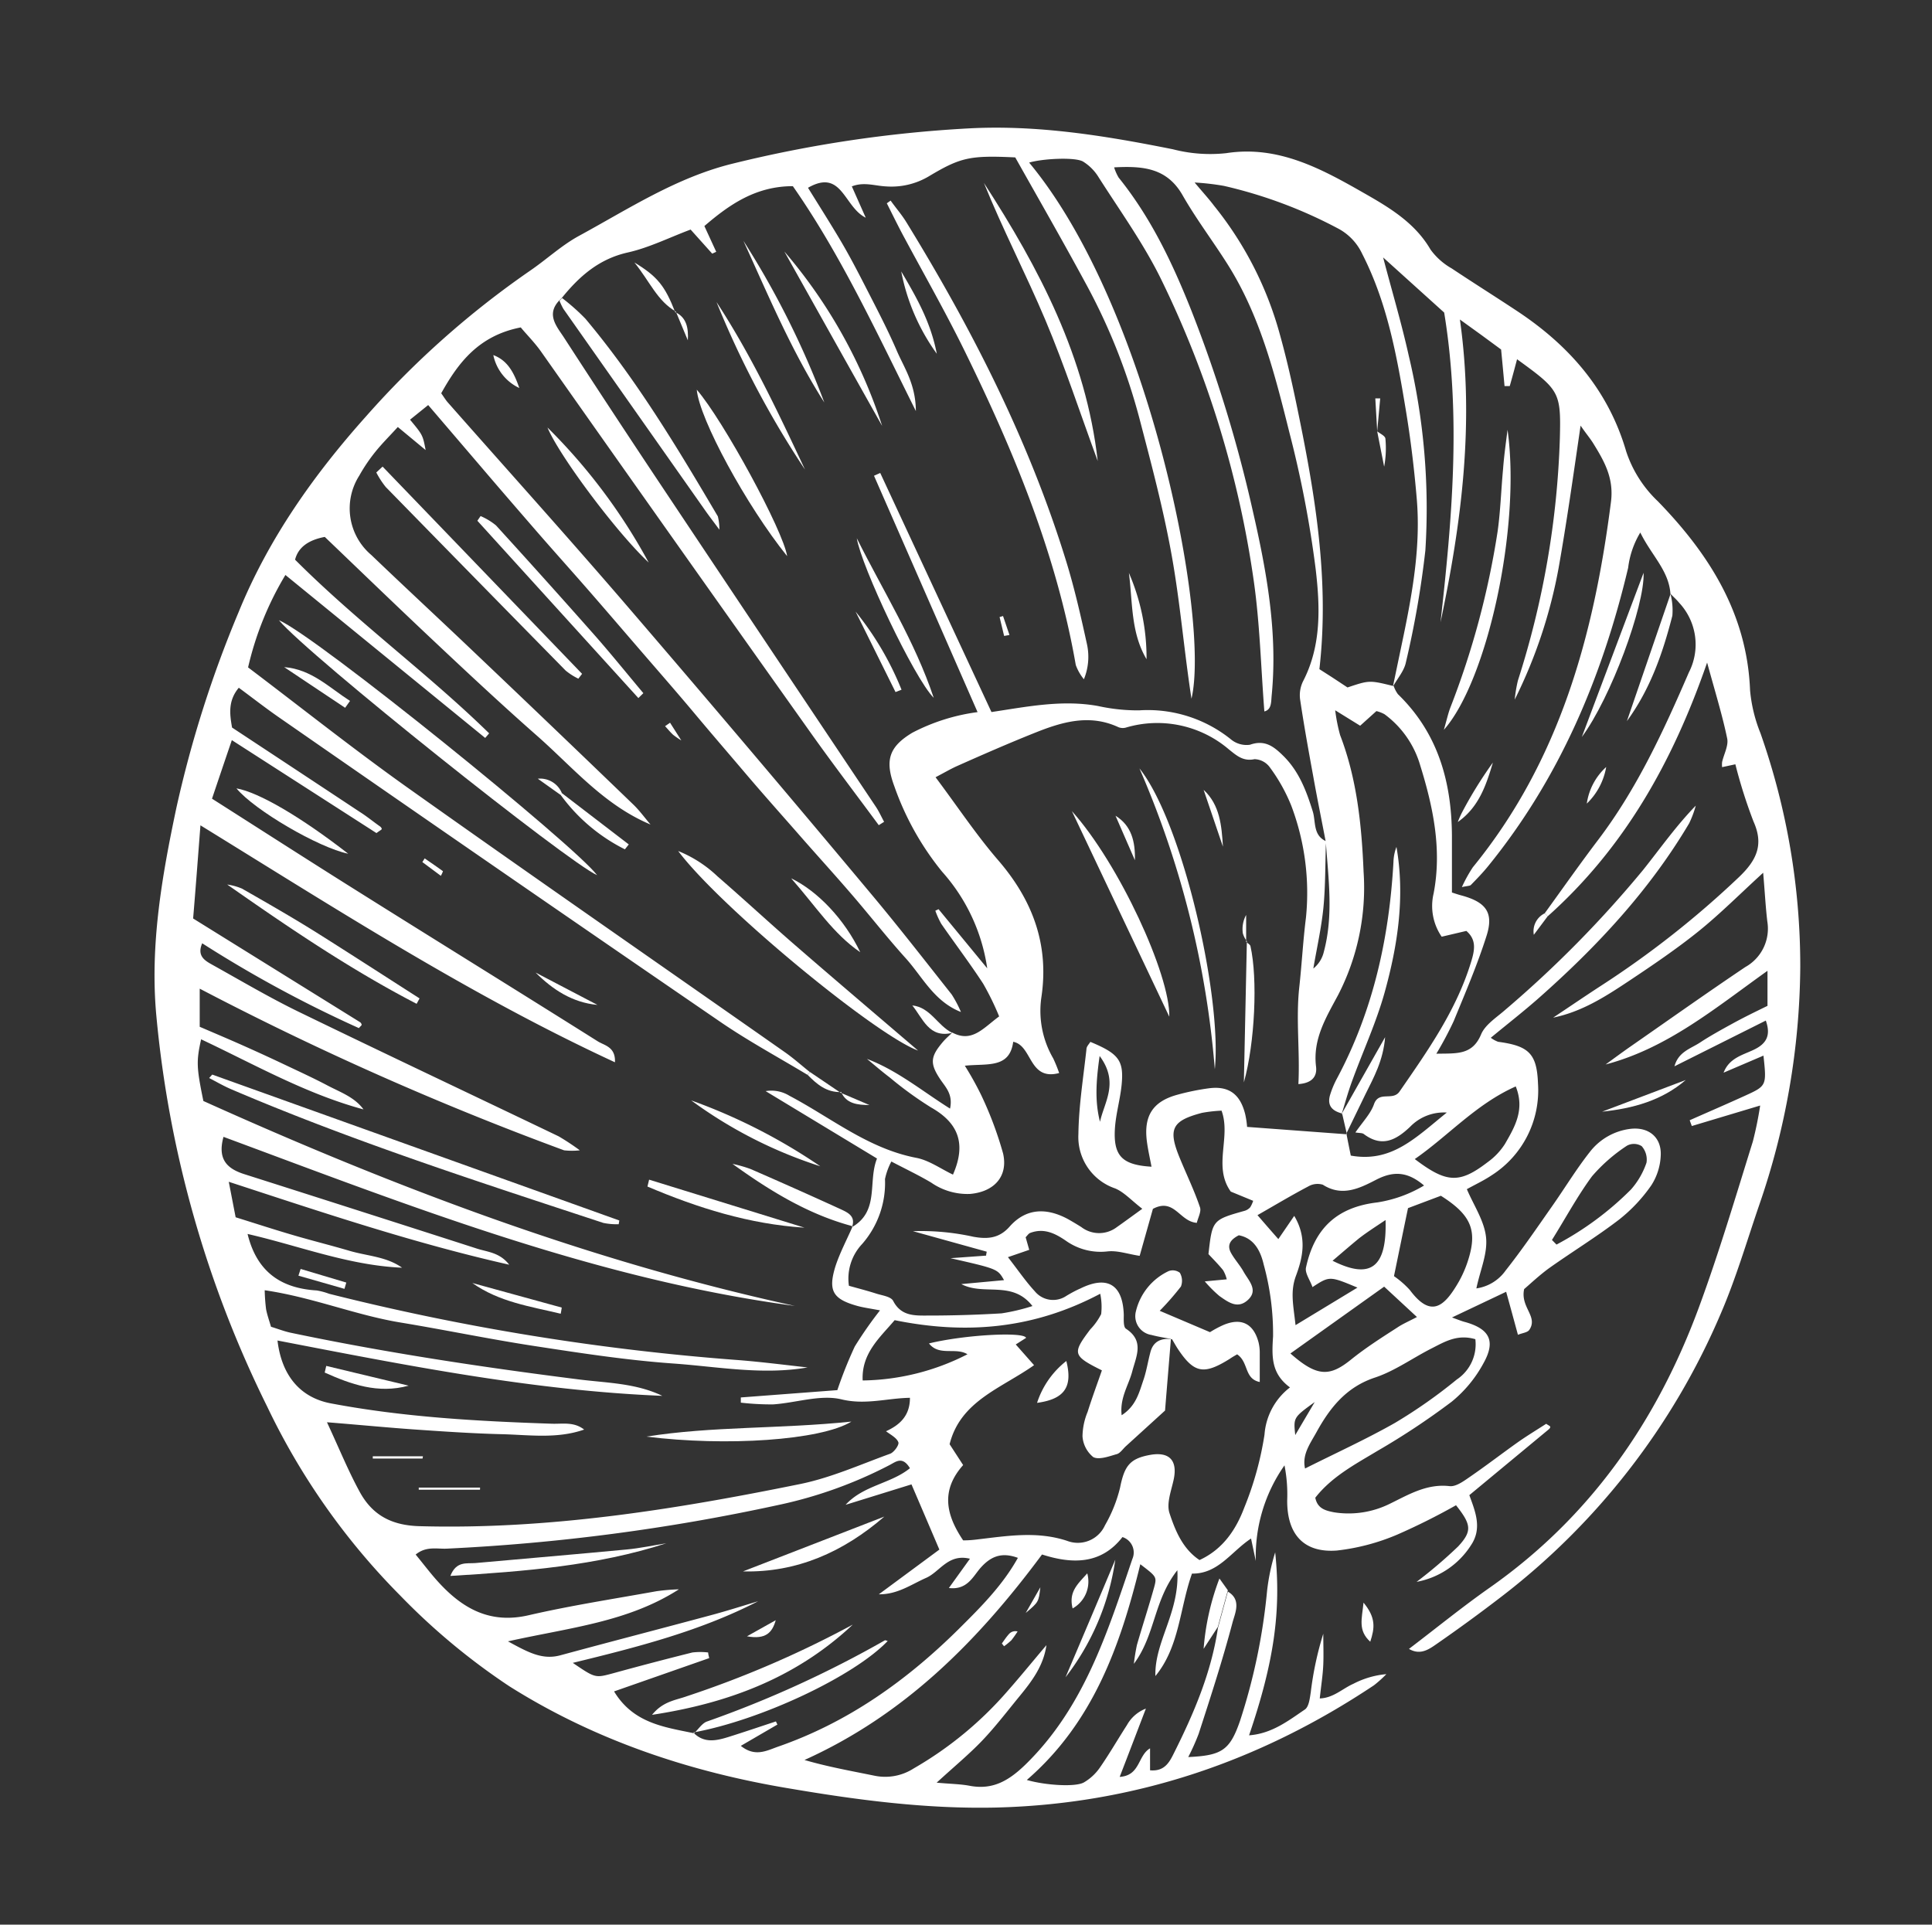 <svg id="Capa_1" data-name="Capa 1" xmlns="http://www.w3.org/2000/svg" viewBox="0 0 264 263"><rect x="0" y="0" width="264" height="263" fill="#333333" stroke="none"/><defs><style>.cls-1{fill:#fff;}</style></defs><title>cebolla</title><path class="cls-1" d="M211.07,124.81c2.45-3.38,4.85-6.8,7.37-10.12,5.29-7,8.88-14.82,12.33-22.79a8.35,8.35,0,0,0-1.32-9.53c-.36-.44-.79-.82-1.19-1.23h0c-.23-3.2-2.58-5.23-4.12-8.37a12.15,12.15,0,0,0-1.66,4.82c-3.54,14.92-9.38,28.78-19.15,40.79-.73.9-1.53,1.72-2.34,2.55-.14.14-.47.12-1.23.29a19.77,19.77,0,0,1,1.49-2.7c11.88-14.55,16.56-31.75,18.88-49.92.42-3.26-.9-5.55-2.41-8-.44-.71-1-1.36-1.74-2.44-1,6.85-1.89,13.17-3,19.44a67.3,67.3,0,0,1-6,18,19.1,19.1,0,0,1,.44-2.62,120.23,120.23,0,0,0,5.73-33.15c.16-6.28-.07-6.55-5.85-10.74-.34,1.29-.66,2.48-1,3.67l-.71,0c-.15-1.63-.3-3.26-.47-5l-2.72-2-2.91-2.1c2,14.16.22,27.8-2.65,41.38,1.56-14,2.84-28.07.5-42.33L189,35.18c1.19,4.55,2.5,8.93,3.49,13.38a90.24,90.24,0,0,1,2.28,26.65,129.54,129.54,0,0,1-2.66,15.3c-.24,1.18-1.17,2.22-1.78,3.33l1.5-7.17c1.25-6.08,2.29-12.2,1.77-18.44-.35-4.16-.85-8.31-1.54-12.43-1.2-7.25-2.52-14.48-5.93-21.13A7.52,7.52,0,0,0,183,31.31a63.27,63.27,0,0,0-15.76-5.91,34,34,0,0,0-4-.46c1.22,1.45,2,2.3,2.65,3.17a48.14,48.14,0,0,1,9,17.6c.84,3,1.56,6.14,2.21,9.25,2.5,12,4.62,24,3.19,36.48l1.78,1.14,2.06,1.36c3-1,3-1,6.32-.18a4.08,4.08,0,0,0,.57,1.1c5.45,5.28,7.32,11.91,7.38,19.24,0,2.58,0,5.17,0,7.86.47.15.84.28,1.22.38,3.42.91,4.53,2.34,3.51,5.54-1.27,4-2.91,7.81-4.49,11.66a47.64,47.64,0,0,1-2.37,4.45c2.75-.06,4.91.23,6.11-2.63.56-1.35,2.12-2.32,3.31-3.37a152.6,152.6,0,0,0,18.84-19.12c2.33-2.92,4.49-6,7.19-8.78a13.89,13.89,0,0,1-.9,2.41c-5.43,9.17-12.61,16.86-20.55,23.88-2.05,1.81-4.21,3.49-6.56,5.43a4,4,0,0,0,1,.55c4.19.56,5.3,1.61,5.45,5.7a13.76,13.76,0,0,1-6.33,12.54c-1.07.72-2.26,1.27-3.39,1.9.94,2.21,2.38,4.32,2.62,6.56s-.78,4.43-1.32,7a5.92,5.92,0,0,0,4-2.45c2.23-2.82,4.26-5.8,6.32-8.74,1.74-2.47,3.31-5.08,5.18-7.45a8.28,8.28,0,0,1,5.52-3.16c2.53-.31,4.32,1.16,4.17,3.69a8.12,8.12,0,0,1-1.27,4,21.63,21.63,0,0,1-4.41,4.7c-3.09,2.37-6.43,4.41-9.61,6.67-1.36,1-2.57,2.15-3.37,2.83-.55,2.51,1.95,3.74.7,5.58-.25.37-1,.43-1.55.67-.56-2.06-1.07-3.93-1.61-5.88l-7.4,3.51c.9.33,1.29.49,1.7.6,3.4.93,4.32,2.57,2.62,5.62a17.48,17.48,0,0,1-4.36,5.29,100.76,100.76,0,0,1-10.09,6.69c-3.09,1.86-6.28,3.53-8.55,6.43.3,1.54,1.48,1.78,2.59,2a12.69,12.69,0,0,0,7.59-1.17c2.59-1.26,5.06-2.77,8.18-2.41.85.09,1.87-.65,2.68-1.21,2.26-1.55,4.44-3.23,6.68-4.82,1.27-.89,2.61-1.7,3.83-2.49.33.23.52.29.55.4s-.09.27-.19.35l-10.86,9c.79,2.2,1.8,4.51.22,6.85a11.22,11.22,0,0,1-7.43,5,64.06,64.06,0,0,0,5.68-4.84c1.95-2.11,1.79-3-.29-5.63a89.33,89.33,0,0,1-8,4,29.39,29.39,0,0,1-8.29,2.19c-4.54.34-6.81-2.24-6.78-6.87a20.46,20.46,0,0,0-.37-4.77,21.64,21.64,0,0,0-3.92,13.07l-.65-3.07c-2.72,1.79-4.49,4.85-8.07,4.79-1.69,4.75-1.7,10-5,14-.13-4.73,3.33-8.66,3-14.46-3.26,4.16-3,8.85-5.94,12.79a25.88,25.88,0,0,1,.42-2.59c.76-2.63,1.61-5.23,2.35-7.87.39-1.44.31-1.46-1.89-3.15-2.72,11.14-6.46,21.65-15.51,29.48,2.5.73,6.67,1,7.81.33a6.86,6.86,0,0,0,2.16-2c1.32-1.9,2.47-3.9,3.72-5.84a5,5,0,0,1,2.58-2.24c-1.15,3-2.29,6-3.58,9.33,2.83-.18,2.45-2.91,4.15-3.9v3c2,.19,2.67-1.15,3.27-2.36,2.72-5.43,5.1-11,6-17.06.45-1.66.91-3.32,1.36-5,1.88,1.1,1,2.91.66,4.15-1.36,5.15-3,10.21-4.65,15.29a31,31,0,0,1-1.42,3.17c4.57-.21,5.68-.91,7.07-4.93a82,82,0,0,0,3.7-17.76,28.18,28.18,0,0,1,1.11-5.28c.85,8.12-.21,15.13-3.57,25,3.12-.23,5.37-2,7.63-3.53.55-.38.67-1.52.8-2.35a44.82,44.82,0,0,1,1.71-8c0,1.41.06,2.82,0,4.23s-.29,2.83-.48,4.61c1.86-.06,3.11-1.35,4.59-2a12.1,12.1,0,0,1,4.51-1.32,16.11,16.11,0,0,1-1.69,1.52C172.13,240.71,155,246.54,136.08,247c-9.42.21-18.75-1-28.05-2.58-13.7-2.26-26.71-6.6-38.44-14A90,90,0,0,1,54.66,218a94.16,94.16,0,0,1-18.14-25.77,151.77,151.77,0,0,1-15.16-53.47c-.88-9.58.76-19,2.74-28.36a156.3,156.3,0,0,1,8.52-26.79c4.08-10,10.26-18.74,17.43-26.75A123.19,123.19,0,0,1,72.42,37c2.27-1.55,4.31-3.47,6.7-4.77,6.82-3.71,13.33-8,21.08-9.89a173.19,173.19,0,0,1,32.08-4.79c9.48-.52,18.76,1,28,2.85a20.32,20.32,0,0,0,7.28.53c7.09-1.1,13,2.13,18.78,5.43,3.51,2,7,4.07,9.14,7.75a9.11,9.11,0,0,0,2.89,2.57c3,2,6.05,3.91,9.05,5.9,7.08,4.71,12.37,10.79,14.79,19.1a16.51,16.51,0,0,0,4.34,6.83c7,7.21,12.18,15.35,12.59,25.83a20.51,20.51,0,0,0,1.42,5.85A95.9,95.9,0,0,1,246,132.08a101.52,101.52,0,0,1-5.65,32.7c-1.68,4.92-3.15,9.93-5.2,14.69a96.27,96.27,0,0,1-30.27,38.93q-4.12,3.16-8.4,6.13c-1.11.77-2.33,1.74-3.95.79,3.72-2.83,7.29-5.74,11.05-8.38,13.74-9.65,22.85-22.77,28.58-38.32,2.74-7.44,5-15.07,7.36-22.64a50,50,0,0,0,1-4.91l-9.34,2.8c-.1-.27-.2-.53-.29-.79,2.53-1.12,5.06-2.21,7.58-3.36,2.94-1.34,2.94-1.37,2.5-5.47l-5.45,2.33c.77-2,2.59-2.4,4.1-3.12,1.79-.84,2.38-2,1.67-4l-12.48,6.25c.54-2,2.21-2.4,3.51-3.26s3-1.8,4.5-2.62,3-1.55,4.7-2.38v-4.79c-7.2,5.14-13.71,10.59-22.12,12.8,1.13-.82,2.26-1.66,3.41-2.46,5.22-3.63,10.41-7.31,15.69-10.86a6,6,0,0,0,3-6.2c-.24-2-.34-4-.57-6.68-3.23,2.95-5.9,5.64-8.83,8s-6.28,4.64-9.53,6.8-6.41,4.19-10.34,5c2.12-1.41,4.23-2.85,6.36-4.24a129,129,0,0,0,19.07-15c2.35-2.26,3.39-4.36,1.95-7.56a68.49,68.49,0,0,1-2.48-7.82l-1.81.39a3.26,3.26,0,0,1,0-.7c.24-1.08.9-2.24.69-3.23-.66-3.18-1.63-6.3-2.74-10.36-4.76,13.75-11.41,25.41-21.78,34.67ZM160.17,183l-.16-.15c-.29,3.57-.59,7.14-.81,9.9l-5.35,4.87c-.42.38-.8,1-1.3,1.1-1,.29-2.39.8-3.16.39a4,4,0,0,1-1.47-2.83,9,9,0,0,1,.7-3.35c.6-1.91,1.3-3.8,1.95-5.67-4-2-4.08-2.3-1.59-5.6a8.63,8.63,0,0,0,1.49-2.09,8.69,8.69,0,0,0-.13-2.78c-9.13,4.84-18.35,5.59-28.09,3.61-2,2.37-4.55,4.51-4.37,8.24a32.27,32.27,0,0,0,14.32-3.58c-1.62-1-3.85.31-5.26-1.48,4.81-1.18,13-1.63,13.27-.76l-1.41.9,2.5,2.83c-4.48,3.17-10.06,4.88-11.54,10.8l1.85,2.85c-3.11,3.49-2.32,6.85,0,10.29.74,0,1.31-.05,1.87-.12,4.12-.48,8.22-1.18,12.35.19a4.07,4.07,0,0,0,5.16-2.13,19.55,19.55,0,0,0,2.06-5.13c.6-3,1.33-4,4.17-4.5,2.61-.44,3.72.81,3.15,3.42-.33,1.51-1,3.24-.56,4.56.79,2.39,1.8,4.87,4.1,6.4,3.22-1.48,5-4.2,6.11-7.15a44.19,44.19,0,0,0,2.77-10,8.94,8.94,0,0,1,3.48-6.44c-2.61-1.92-2.48-4.27-2.31-7a35.69,35.69,0,0,0-1.28-9.79c-.4-1.73-1.24-3.59-3.4-4-1.08.55-1.7,1.29-1.05,2.44.49.88,1.2,1.64,1.69,2.52.66,1.2,2.06,2.49.64,3.84s-2.73.34-3.93-.5a17.21,17.21,0,0,1-2-2l3-.28a4.5,4.5,0,0,0-.5-1.25c-.62-.77-1.32-1.47-2-2.2.53-4.67.53-4.67,5-5.93a1.67,1.67,0,0,0,.71-.47,4,4,0,0,0,.4-.88l-3.06-1.26c-2.47-3.45.07-7.43-1.26-11.06a19.74,19.74,0,0,0-2.67.3c-4.12,1.08-4.67,2.21-3.05,6.15.92,2.25,2,4.46,2.77,6.75.21.58-.26,1.41-.43,2.13-2.38-.17-3.06-3.47-6-1.91l-1.81,6.42c-1.65-.25-3-.75-4.36-.61a8.2,8.2,0,0,1-5.73-1.46c-1.46-1-3-1.77-4.87-1.06-.23.09-.4.37-.62.59l.49,1.72-2.91,1c1.41,1.81,2.44,3.33,3.67,4.66a3.23,3.23,0,0,0,4.33.62c.62-.37,1.25-.72,1.9-1,3.69-1.82,5.8-.53,5.93,3.59,0,.66-.07,1.67.3,1.91,2.54,1.67,1.4,3.76.86,5.82-.49,1.89-1.73,3.62-1.45,6,2-1.29,2.4-3.16,3-4.89.41-1.22.6-2.52.94-3.77C157.61,183.26,158.71,182.82,160.17,183ZM94.84,236.85l-.11-.11c1.45,1.51,3.14,1.14,4.83.61,2.17-.68,4.31-1.41,6.47-2.12.06.15.13.29.2.43l-5,2.91c1.91,1.53,3.45.7,5,.14,9.64-3.33,17.71-9.09,24.86-16.19,2.93-2.91,5.9-5.87,8-9.64-2.25-.83-3.74-.19-5.15,1.42-1,1.16-1.79,3-4.28,2.7l2.88-4c-3-.73-4.11,1.8-6,2.62-2,.88-3.89,2.27-6.45,2.24l8.27-6.11c-1.3-3.05-2.51-5.88-3.81-8.91l-9,2.79c2.43-2.67,6.17-2.87,8.79-5-1-1.65-1.86-.93-2.73-.46a59.74,59.74,0,0,1-15.46,5.53,273.74,273.74,0,0,1-45.08,5.92c-1.33.07-2.83-.38-4.27.81,1.16,1.41,2.1,2.67,3.16,3.82,3.31,3.61,7.07,5.68,12.28,4.47,5.77-1.33,11.63-2.23,17.46-3.28a28.24,28.24,0,0,1,3.07-.26c-7,4.49-14.94,5.23-23.36,7.11,2.76,1.5,4.69,2.58,7.18,1.9,6.82-1.85,13.67-3.62,20.5-5.46,2.18-.58,4.33-1.27,6.5-1.92-7.9,4.07-16.42,6.25-25.32,8.42,3.06,2.08,3.06,2.08,5.44,1.44,3.63-1,7.26-1.95,10.9-2.86a9.15,9.15,0,0,1,2.16,0c0,.25.09.51.14.77l-13,4.55C86.55,235.49,90.77,236,94.84,236.85ZM184.05,155,184,155c.19,1,.38,1.93.58,2.91,5.58,1,8.86-2.45,13.12-5.88a6.41,6.41,0,0,0-5,1.93c-1.92,1.83-3.86,2.88-6.35,1-.22-.16-.6-.12-1.14-.21,1-1.46,2.08-2.55,2.54-3.86.66-1.88,2.56-.39,3.49-1.73,3.87-5.6,7.78-11.13,9.79-17.75.49-1.6.74-3-.66-4.2L197,128a7.42,7.42,0,0,1-1.1-5.92c1.15-6-.06-11.78-1.83-17.48a13.26,13.26,0,0,0-4.88-7,4.56,4.56,0,0,0-1.11-.43l-2.22,2-3.41-2.11a23.43,23.43,0,0,0,.67,3.39c2.31,6,2.95,12.37,3.21,18.71A32,32,0,0,1,182.83,136c-1.65,3.08-3.45,6-3,9.73.15,1.15-.32,2.27-2.41,2.41.23-4.49-.36-8.84.12-13.23.35-3.16.51-6.33.91-9.48a33.71,33.71,0,0,0-2-15.33,23.53,23.53,0,0,0-2.93-5.24,2.68,2.68,0,0,0-2.1-1.12c-1.55.33-2.45-.5-3.47-1.31a15.06,15.06,0,0,0-14.12-3,1.6,1.6,0,0,1-1-.06c-3.91-1.82-7.64-.74-11.3.72s-7.18,3-10.75,4.59c-.87.39-1.7.88-2.94,1.53,3,4,5.54,7.84,8.54,11.32,4.72,5.46,7,11.55,5.92,18.75a12.9,12.9,0,0,0,1.62,8.35,20,20,0,0,1,.81,2c-4.18,1.11-3.64-3.76-6.28-4.27-.49,3.7-3.58,2.94-6.61,3.27a42.91,42.91,0,0,1,2.23,4,49.8,49.8,0,0,1,3,8c.71,3.16-1.26,5.24-4.52,5.52a8.68,8.68,0,0,1-5.31-1.55c-1.68-1-3.46-1.84-5.44-2.88a9.15,9.15,0,0,0-.87,2.4A12.66,12.66,0,0,1,117.8,170,6.89,6.89,0,0,0,116,175.7c1.28.36,2.52.68,3.74,1.07.81.26,2,.4,2.31,1,1.1,2.13,3,2,4.81,2,3.32,0,6.66-.1,10-.3a27.3,27.3,0,0,0,4.22-1c-2.78-3.57-6.62-1.36-9.72-3l5.84-.54c-.88-1.53-.88-1.53-7.32-3l4.87-.35c0-.18.06-.36.08-.54l-10.08-2.8A33,33,0,0,1,133,169c1.94.35,3.55.24,5-1.43,2.23-2.49,5-2.55,7.9-1q.94.53,1.86,1.11a4,4,0,0,0,4.86,0c1-.7,2-1.44,3.47-2.5-1.52-1.17-2.5-2.29-3.73-2.79a7.42,7.42,0,0,1-5-7.43c.05-3.87.68-7.73,1.1-11.59,0-.39.4-.74.53-1,3.88,1.61,4.59,2.54,4.28,5.82-.19,2-.79,4-.92,6-.24,3.78,1,5,5,5.24-.22-1.16-.47-2.25-.62-3.36-.49-3.57.78-5.56,4.17-6.48a32.68,32.68,0,0,1,4.25-.87c2.74-.37,4.31.76,5,3.53a12,12,0,0,1,.26,1.74Zm-67.64,12.69c3.81-2.19,2.15-6.2,3.43-9.38l-15.22-9.21a4.73,4.73,0,0,1,3.26.64c5.7,3,10.75,7.22,17.34,8.48,1.75.34,3.35,1.51,5,2.29,1.85-4.23.74-7.07-3-9.18a49.66,49.66,0,0,1-5.61-4.07c-1.07-.81-2.1-1.7-3.14-2.56,4.17,1.58,7.53,4.39,11.35,6.79.44-2.07-.71-3-1.46-4.19-1.34-2.07-1.17-3,.55-5,.38-.43.81-.8,1.22-1.2h0c2.69,1.43,4.23-.62,6.4-2.21a37.85,37.85,0,0,0-2.19-4.48c-1.82-2.79-3.83-5.44-5.72-8.17a11.63,11.63,0,0,1-.81-1.79l.44-.21,6.65,8.08a25.21,25.21,0,0,0-6.17-13.21,38.71,38.71,0,0,1-6.52-11.66c-1.31-3.52-.76-5.39,2.45-7.32a26.8,26.8,0,0,1,8.92-2.82c-4.82-11-9.48-21.65-14.15-32.3l.85-.38L135.48,97.3c4.82-.72,9.65-1.72,14.58-.82a25.23,25.23,0,0,0,5.59.59A18.12,18.12,0,0,1,168.16,101a3.35,3.35,0,0,0,2.64.77c2.08-.74,3.31.29,4.58,1.54,2.13,2.11,3.13,4.77,4,7.56.44,1.39,0,3.26,1.81,4.08-.11,3-.06,6.07-.35,9.07-.28,2.8-.91,5.56-1.38,8.33a4.11,4.11,0,0,0,1.43-2.26c1.34-5,.63-10,.28-15-.57-3-1.17-5.92-1.7-8.89-.65-3.54-1.29-7.09-1.82-10.65a4.33,4.33,0,0,1,.42-2.48c2.51-4.87,2.31-10.14,1.72-15.23a148.34,148.34,0,0,0-3.58-18.66c-2-8-4-16-8.47-23.07-2-3.17-4.29-6.18-6.15-9.44-2.16-3.77-5.47-4-9.35-3.8a6.68,6.68,0,0,0,.62,1.4c4.41,5.47,7.37,11.71,9.94,18.18a186.34,186.34,0,0,1,8.37,27.28c1.91,8.32,3.44,16.69,2.6,25.3-.09.92,0,1.93-1,2.19-.47-6-.61-11.94-1.44-17.78a137.93,137.93,0,0,0-12.64-41.22c-2.4-4.91-5.64-9.4-8.57-14A6.52,6.52,0,0,0,148,22.08c-1.08-.64-5.55-.41-7.37.14,16.51,19.89,24.73,62.47,22.18,73.26-1-6.47-1.53-13-2.68-19.46s-2.82-12.67-4.46-18.95a82.59,82.59,0,0,0-7.37-18.45c-3.15-5.82-6.45-11.56-9.57-17.11-6.23-.3-7.49,0-11.87,2.62a10,10,0,0,1-5.81,1.34c-1.5-.07-3-.65-4.65,0l1.9,4.28c-3-1.48-3.23-6.76-7.89-4.09,1.55,2.5,3,4.78,4.4,7.14s2.65,4.81,3.9,7.25,2.65,5.14,3.79,7.78c1,2.37,2.62,4.58,2.65,8.34-5.51-11.06-10.3-21.4-16.81-30.73-5.08,0-8.69,2.53-12.09,5.45l1.62,3.52-.55.25-2.95-3.29c-2.94,1.1-5.68,2.48-8.58,3.13-3.93.88-6.61,3.24-9,6.19l-.35.35c-1.83,1.9-.41,3.52.57,5q6.48,10,13.09,19.92,14.79,22.18,29.62,44.34c.42.64.73,1.35,1.09,2l-.73.46c-3.14-4.26-6.36-8.47-9.42-12.79Q92.26,74.07,73.9,48c-.89-1.25-2-2.35-2.74-3.26-5.73,1.12-8.53,4.8-10.87,9,.39.55.61.92.89,1.24,8.22,9.32,16.55,18.56,24.66,28q16.68,19.41,33.09,39.05c3.81,4.54,7.44,9.22,11.12,13.87a16,16,0,0,1,1.26,2.39c-3.68-1.45-5.23-4.77-7.54-7.34-2.52-2.79-4.84-5.76-7.29-8.61s-4.79-5.41-7.17-8.13-5-5.65-7.42-8.5-4.7-5.49-7-8.24S90,91.76,87.54,88.91s-4.71-5.48-7.09-8.21-5-5.64-7.45-8.47S68.27,66.77,65.91,64l-7.4-8.65-2.48,2c1.74,2.1,1.74,2.1,2.13,4.15l-3.8-3.15c-1.14,1.25-2.17,2.27-3.07,3.39A23.38,23.38,0,0,0,49.09,65a8.33,8.33,0,0,0,1.65,10.84c4.59,4.4,9.26,8.72,13.87,13.11q11,10.45,21.94,21c.86.83,1.56,1.81,2.34,2.72-6.38-2.68-10.61-7.82-15.51-12.13S63.51,91.58,58.65,87s-9.59-9.15-14.27-13.63c-2.29.43-3.64,1.46-4.06,3.11C48.9,85.07,58.45,92,66.84,100.21l-.54.63L39,78.57a43.31,43.31,0,0,0-5.1,12.63c7.38,5.58,14.5,11.25,21.91,16.51,17.1,12.14,34.34,24.08,51.51,36.12,1.16.82,2.23,1.78,3.35,2.67-.11.13-.23.25-.34.37-3.95-2.38-8-4.57-11.81-7.17Q68.32,119,38.21,98.09c-1.88-1.3-3.68-2.71-5.58-4.11-1.48,1.77-1.25,3.58-.92,5.44,5.88,3.88,11.66,7.69,17.44,11.52,1,.63,1.86,1.35,2.79,2,.11.08.24.25.22.35s-.21.17-.72.55l-19.76-12.7c-.87,2.55-1.78,5.24-2.71,8,6.68,4.25,13.11,8.39,19.6,12.46,11,6.91,22.09,13.76,33.1,20.69.91.58,2.46.74,2.36,2.87C64.24,136,46.11,124.31,27.39,112.78c-.36,4.68-.67,8.8-1,12.73L49.2,139.68a.54.54,0,0,1,.22.36c0,.07-.14.17-.38.45A166.76,166.76,0,0,1,27.63,128.9c-.73,1.69.31,2.34,1.32,2.9,3.92,2.18,7.78,4.47,11.8,6.43,11.83,5.75,23.73,11.36,35.59,17.05a33,33,0,0,1,2.89,1.91,9.75,9.75,0,0,1-2.15,0,422.05,422.05,0,0,1-49.79-22.09v5.21c2.14.92,4.13,1.76,6.1,2.64s3.69,1.67,5.52,2.54,3.93,1.83,5.84,2.84c1.74.92,3.69,1.58,4.92,3.27-7.88-2.13-14.89-6.14-22.19-9.58-.66,3-.64,3.81.31,8.43,26,11.72,52.68,21.87,80.82,28-27.19-3.64-52.54-13.63-78.07-23.1-.86,3.11.53,4.37,2.88,5.11q15.9,5.06,31.78,10.17c1.44.46,3.09.52,4.38,2.19-13.06-2.95-25.41-7.11-38.32-11.33.39,2,.65,3.36.94,4.85,2.76.86,5.36,1.71,8,2.48s5,1.35,7.51,2.09,5.08.79,7.23,2.32c-7.3-.31-14.08-3-21.11-4.61,1.28,5.25,4.64,7.43,9.46,7.72a9.18,9.18,0,0,1,1.67.45,328.93,328.93,0,0,0,56,9.07c3.14.25,6.26.65,9.39,1-6.18,1.07-12.28-.11-18.38-.54-6.33-.45-12.63-1.42-18.9-2.38s-12.22-2.21-18.35-3.22-12-3.45-18.55-4.41a25,25,0,0,0,.19,2.6c.16.82.45,1.62.67,2.39,1,.31,1.83.63,2.66.81,13,2.73,26.15,4.71,39.34,6.38,3.85.49,7.84.5,11.47,2.25-17.75-.72-35.12-4.19-52.58-7.56.56,4.77,3.1,7.8,7.29,8.59,10,1.89,20.08,2.44,30.2,2.78,1.48.05,3-.3,4.41.8-3.71,1.3-7.53.72-11.29.63s-7.8-.36-11.69-.63-7.65-.64-12.16-1c1.68,3.61,2.92,6.68,4.5,9.56,1.71,3.1,4.28,4.53,8.12,4.64,17.64.49,34.89-2.27,52.05-5.76,4.21-.86,8.23-2.67,12.29-4.14.53-.2,1.25-1.21,1.12-1.56-.22-.6-1-1-1.69-1.51,1.79-.82,3.28-2.05,3.27-4.57-3.12.05-6.06,1-9.32.22-2.89-.71-6.23.47-9.38.68a36.32,36.32,0,0,1-4.41-.24v-.71l13.19-1A58.56,58.56,0,0,1,116.8,184a53.58,53.58,0,0,1,3.45-4.94c-1.42-.27-2.28-.38-3.11-.61-3.33-.93-4-2.06-3-5.35.61-1.89,1.57-3.68,2.37-5.52Zm26,44.7c-8.94,12.06-18.94,22-32.48,28.11,3.22.94,6.4,1.5,9.57,2.15a7.2,7.2,0,0,0,5.36-1A49.93,49.93,0,0,0,137.75,231c1.76-2,3.49-4.13,5.24-6.19-.4,2.84-2,4.94-3.69,7s-3.23,4.08-5,5.95-3.89,3.62-6.31,5.84c2,.18,3.25.19,4.48.42,3.17.61,5.36-.68,7.63-2.87,8-7.79,11.2-18,14.63-28.11a2.21,2.21,0,0,0-1.35-3C150.48,213.77,146.57,213.77,142.36,212.41ZM201.6,183c-2.49-.73-4.23.38-6,1.27-2.56,1.3-5,3.06-7.65,3.95-3.92,1.28-6.15,4.05-8,7.38-.86,1.59-2.07,3.13-1.62,5.07,4.18-2.1,8.35-4,12.3-6.24a69.07,69.07,0,0,0,8.43-5.92A5.79,5.79,0,0,0,201.6,183Zm-22.24-7.08c-.34-1-1.07-1.94-.9-2.72,1.16-5.38,4.27-8.25,9.74-8.89a17.73,17.73,0,0,0,6.39-2.31c-2.27-1.94-4.21-2-6.58-.77-2.21,1.14-4.62,2.35-7.25.66a2.51,2.51,0,0,0-2,.24c-2.26,1.19-4.45,2.5-6.93,3.92,1.14,1.32,1.94,2.24,2.85,3.27l2.17-3.17c1.79,3,1.16,5.7.24,8.18-.81,2.18-.36,4-.06,6.75l8.46-5.13C181.68,174.36,181.68,174.36,179.36,175.87Zm11.13-1.53a12.62,12.62,0,0,1,2.16,1.89c2.9,3.89,4.72,2.28,6.68-1.12a15.45,15.45,0,0,0,1.22-2.76c1.39-4.22.53-6.35-3.66-9l-4.49,1.69C191.71,168.39,191.15,171.15,190.49,174.34Zm2.84-16c4.34,3.29,6.09,3.38,9.95.42a9.11,9.11,0,0,0,2.36-2.48c1.33-2.31,2.76-4.69,1.48-7.87C201.7,150.87,197.94,155.18,193.33,158.38Zm-17,26.56c3.63,3.21,5.36,3.2,8.29.83,2-1.61,4.18-3,6.31-4.37.74-.5,1.59-.86,2.69-1.44l-4.48-4.15Zm35.73-15.52.63.64a42.25,42.25,0,0,0,10.18-7.53,10.69,10.69,0,0,0,2.12-3.67,2.77,2.77,0,0,0-.66-2.25,2,2,0,0,0-2-.07,22.71,22.71,0,0,0-4.79,4.19C215.54,163.46,213.9,166.51,212.08,169.42Zm-22.75-2.7c-1.5,1-2.58,1.7-3.58,2.47-1.22,1-2.37,2-3.64,3.08C187.26,174.88,189.53,173.24,189.33,166.72Zm-39-13.43c.58-2.71,2.65-5.37-.05-9C149.75,147.85,149.61,150.56,150.31,153.29Zm29.34,38.29c-2.91,2.11-2.91,2.11-2.66,4.51Z"/><path class="cls-1" d="M206,58.73c1.86,13.29-2.78,34.31-8.7,41,.41-1.44.58-2.22.87-3a113.75,113.75,0,0,0,6.47-24.09c.4-2.83.48-5.71.75-8.57C205.52,62.33,205.77,60.53,206,58.73Z"/><path class="cls-1" d="M216.15,100.71l8.44-22.44C224.76,82.76,220.1,95.39,216.15,100.71Z"/><path class="cls-1" d="M228.26,81.14a8.87,8.87,0,0,1,.26,3c-1.31,5.1-3,10-6.21,14.4l5.95-17.34Z"/><path class="cls-1" d="M167.78,217.31c-.45,1.66-.91,3.32-1.36,5-.53.82-1.07,1.64-1.95,3a34.33,34.33,0,0,1,2.16-9.61Z"/><path class="cls-1" d="M218.92,151.91l11.43-4.33C227.08,150.4,223.12,151.47,218.92,151.91Z"/><path class="cls-1" d="M199.2,112.33a13,13,0,0,1,.61-1.37A57.47,57.47,0,0,1,204,104.2C203.08,107.27,202.1,110.29,199.2,112.33Z"/><path class="cls-1" d="M186.32,219c1.72,2.08,1.53,3.47.92,5.34C185.53,222.79,186.1,221.23,186.32,219Z"/><path class="cls-1" d="M216.83,109.81a8.34,8.34,0,0,1,2.65-5A9.05,9.05,0,0,1,216.83,109.81Z"/><path class="cls-1" d="M211.49,125.2l-1.9,2.54a2.73,2.73,0,0,1,1.48-2.93Z"/><path class="cls-1" d="M121.7,27.41c.71,1,1.5,1.9,2.13,2.92,9,14.65,16.79,29.9,21.87,46.4,1.14,3.71,2,7.51,2.83,11.3a8.08,8.08,0,0,1-.42,4.79A6.59,6.59,0,0,1,147,90.87c-2.65-15.2-8.49-29.27-15.23-43-2.67-5.43-5.68-10.69-8.52-16-.71-1.35-1.38-2.72-2.07-4.09Z"/><path class="cls-1" d="M38.11,84.75c5,2.09,40.38,30.72,43.48,34.84C77.71,117.91,42.23,89.65,38.11,84.75Z"/><path class="cls-1" d="M29,146.84l55.63,19.94-.09.51a9.08,9.08,0,0,1-2.1-.18c-17.1-5.63-34.24-11.16-50.81-18.25-1.05-.45-2-1-3.05-1.55Z"/><path class="cls-1" d="M125.45,143.56c-5.81-2.13-27-19.56-32.78-27.27a17,17,0,0,1,5.38,3.47c3.59,3.11,7.07,6.34,10.66,9.45C114.23,134,119.82,138.74,125.45,143.56Z"/><path class="cls-1" d="M150,63c-2.37-6.43-4.51-13-7.15-19.26S137,31.31,134.45,25C142,36.67,148.4,48.83,150,63Z"/><path class="cls-1" d="M52.28,63.76,79.54,92.08l-.51.66a8.6,8.6,0,0,1-1.74-1.11Q65,79.12,52.72,66.56a11.51,11.51,0,0,1-1.3-2Z"/><path class="cls-1" d="M76.81,40.73A28.46,28.46,0,0,1,80,43.56c7,8.34,12.56,17.63,18.09,27a7.44,7.44,0,0,1,.21,1.82c-.87-1.18-1.36-1.81-1.82-2.46Q86.72,56.05,77,42.23a8.09,8.09,0,0,1-.55-1.15Z"/><path class="cls-1" d="M87.23,95.39l-22-24.23.44-.64a8.77,8.77,0,0,1,2.1,1.27q6.84,7.5,13.56,15.1c2.25,2.56,4.39,5.22,6.58,7.83Z"/><path class="cls-1" d="M116.34,194.26c-4.18,2.57-17.18,3.41-28,2.05C97.32,194.88,106.45,195.28,116.34,194.26Z"/><path class="cls-1" d="M107.56,76c-5.55-6.89-12-18.75-12.35-22.75C98.85,57.46,107.05,72.56,107.56,76Z"/><path class="cls-1" d="M56.93,137.17c-9-4.66-17.46-10.4-25.88-16.3a8.24,8.24,0,0,1,2,.55c3.38,1.93,6.77,3.87,10.07,5.93,4.77,3,9.47,6.05,14.21,9.08Z"/><path class="cls-1" d="M107.18,34.37A69.3,69.3,0,0,1,120.54,58.2Q113.85,46.29,107.18,34.37Z"/><path class="cls-1" d="M110,64.17A128.35,128.35,0,0,1,97.91,41.28C102.66,48.54,106.33,56.35,110,64.17Z"/><path class="cls-1" d="M127.59,95.36c-2.69-2.72-9.91-18-10.51-21.81C120.67,80.76,125,87.59,127.59,95.36Z"/><path class="cls-1" d="M88.64,76.87c-4.48-4.2-12.25-14.65-13.83-18.45A78.42,78.42,0,0,1,88.64,76.87Z"/><path class="cls-1" d="M101.58,32.9A118.39,118.39,0,0,1,112.64,55C108.18,48,105,40.4,101.58,32.9Z"/><path class="cls-1" d="M116.54,167.57c-6.06-1.6-11.32-4.83-16.45-8.53a18.27,18.27,0,0,1,2.46.7q6.14,2.67,12.22,5.45c1,.47,2.23.95,1.64,2.52Z"/><path class="cls-1" d="M88.7,161.2l21.23,6.56c-7.56-.48-14.61-2.71-21.46-5.62C88.55,161.83,88.62,161.51,88.7,161.2Z"/><path class="cls-1" d="M112.09,159.37a61.4,61.4,0,0,1-17.64-9A77.83,77.83,0,0,1,112.09,159.37Z"/><path class="cls-1" d="M32.31,107.73c3.06.54,8.81,3.91,15.27,8.93C43.52,115.83,34.73,110.68,32.31,107.73Z"/><path class="cls-1" d="M117.55,130.12c-3.68-2.51-6-6.18-9.44-10.1C111.75,121.79,115.4,125.63,117.55,130.12Z"/><path class="cls-1" d="M44.58,186.65l11.26,2.7c-4.22,1.15-7.88-.19-11.47-1.79Z"/><path class="cls-1" d="M154.26,78.29a29.07,29.07,0,0,1,2.41,11.79C154.5,86.42,154.78,82.28,154.26,78.29Z"/><path class="cls-1" d="M122.37,94.57l-5.46-11a41.42,41.42,0,0,1,6.28,10.68Z"/><path class="cls-1" d="M76.62,179.52c-4.15-1-8.4-1.59-12.08-4.2l12.22,3.36C76.72,179,76.67,179.24,76.62,179.52Z"/><path class="cls-1" d="M76.79,108.39l9.13,7-.53.67a24.24,24.24,0,0,1-8.81-7.48Z"/><path class="cls-1" d="M123.15,37.09c2,3.41,4,6.8,4.86,11.25A28.28,28.28,0,0,1,123.15,37.09Z"/><path class="cls-1" d="M47.16,96.72l-8.33-5.56c3.75.3,6.15,2.8,9,4.62Z"/><path class="cls-1" d="M73.19,132.9l8.45,4.42C78.23,137,75.55,135.26,73.19,132.9Z"/><path class="cls-1" d="M92.35,42.57c-2.53-1.44-3.55-4.09-5.66-6.7,3.16,1.91,4.18,3.22,5.57,6.78Z"/><path class="cls-1" d="M65.59,203.57H57.22v-.29H65.6Z"/><path class="cls-1" d="M67.41,48.52c1.82.7,2.74,2.13,3.55,4.5A6.4,6.4,0,0,1,67.41,48.52Z"/><path class="cls-1" d="M130.13,141.14c-3.18.77-4-1.94-5.47-3.75,2.49.26,3.45,2.77,5.45,3.74Z"/><path class="cls-1" d="M57.74,199.31h-6.8V199h6.85C57.77,199.07,57.76,199.19,57.74,199.31Z"/><path class="cls-1" d="M41.08,173.4l6.24,1.86c-.08.29-.16.57-.25.86l-6.29-1.8Z"/><path class="cls-1" d="M114.86,149.32,118.8,151c-1.6,0-3.2-.17-3.87-1.81Z"/><path class="cls-1" d="M114.93,149.23c-2,.06-3.31-1.07-4.58-2.36.11-.12.23-.24.34-.37l4.17,2.82Z"/><path class="cls-1" d="M76.58,108.61l-3.09-2.2a3.21,3.21,0,0,1,3.3,2Z"/><path class="cls-1" d="M92.26,42.65c1.57.72,1.83,2.21,1.73,3.86-.54-1.31-1.09-2.62-1.64-3.94Z"/><path class="cls-1" d="M91.56,98.76l1.54,2.42a12,12,0,0,1-1.12-.77c-.39-.36-.73-.78-1.1-1.18Z"/><path class="cls-1" d="M60.24,119.68l-2.53-1.88c.11-.16.21-.33.32-.5.84.58,1.68,1.15,2.5,1.75A3.77,3.77,0,0,1,60.24,119.68Z"/><path class="cls-1" d="M137.21,86.9c-.2-.86-.41-1.72-.62-2.58l.47-.14.88,2.59Z"/><path class="cls-1" d="M183.39,152.16c-1.27-.34-2.06-1-1.66-2.47a12.74,12.74,0,0,1,1-2.39c4.92-9.23,7.1-19.16,7.68-29.5a6.25,6.25,0,0,1,.41-2.07c1.19,6.79.18,13.44-1.63,19.94-1.16,4.14-3,8.1-4.47,12.16-.54,1.48-.95,3-1.42,4.51Z"/><path class="cls-1" d="M166,146.11A129.08,129.08,0,0,0,155.7,105C161.64,112.45,167,136.3,166,146.11Z"/><path class="cls-1" d="M146.47,110.84c6.46,7.2,13.43,22.39,13.31,28.09C155.38,129.66,150.93,120.25,146.47,110.84Z"/><path class="cls-1" d="M170.28,128.71c.2.19.54.35.59.58,1,4.41.62,13.2-.9,18.62.14-6.7.27-13,.41-19.3Z"/><path class="cls-1" d="M184.05,155l-.66-2.86-.12.18,6-10.59c-.26,3.21-1.55,5.49-2.7,7.82q-1.32,2.7-2.62,5.4Z"/><path class="cls-1" d="M167.11,115.7l-2.64-7.77C166.71,110,166.93,112.85,167.11,115.7Z"/><path class="cls-1" d="M155.08,117.55l-2.65-6.08C154.62,112.83,155.14,115,155.08,117.55Z"/><path class="cls-1" d="M170.38,128.61a3.12,3.12,0,0,1-.55-1.07,4,4,0,0,1,.45-2.51v3.68Z"/><path class="cls-1" d="M116.53,222C109,229.08,99.84,232.7,89.1,234.33c1.51-1.87,3.27-2,4.75-2.54A140.74,140.74,0,0,0,116.53,222Z"/><path class="cls-1" d="M94.84,236.85c.6-.55,1.1-1.39,1.8-1.62a149.09,149.09,0,0,0,24.29-11.09c.09,0,.25.07.37.1-4.61,4.83-17.35,10.83-26.57,12.5Z"/><path class="cls-1" d="M91.05,210.89c-9.54,3.08-19.37,3.84-29.51,4.46.81-2.07,2.24-1.66,3.43-1.76,6.88-.62,13.76-1.2,20.63-1.85C87.43,211.57,89.23,211.18,91.05,210.89Z"/><path class="cls-1" d="M101.53,214.73l19.31-7.49C115.23,212.09,108.87,214.91,101.53,214.73Z"/><path class="cls-1" d="M106,221.4c-.47,1.68-1.35,2.67-3.93,2.2Z"/><path class="cls-1" d="M160.17,183c-.94-.19-1.9-.33-2.83-.58a2.6,2.6,0,0,1-2.13-3.2,8.16,8.16,0,0,1,4.49-5.53,1.61,1.61,0,0,1,1.52.23,2.18,2.18,0,0,1,.15,1.88,38.07,38.07,0,0,1-2.9,3.32l6.87,2.92a14.82,14.82,0,0,1,1.74-.94c2.5-1.1,4.22-.26,4.9,2.35a6.06,6.06,0,0,1,.16,1.28c0,1.3,0,2.6,0,4.12-2.15-.44-1.49-2.71-3.09-3.78-.2.12-.63.35-1,.61-3.55,2.22-4.88,2-7.12-1.38-.31-.47-.58-1-.88-1.45Z"/><path class="cls-1" d="M141.71,191.7a11.92,11.92,0,0,1,4-5.72C146.61,189.54,145.45,191.19,141.71,191.7Z"/><path class="cls-1" d="M188.19,58.94c.39.32,1.08.61,1.12,1a13.77,13.77,0,0,1-.17,3.83c-.32-1.61-.64-3.22-.95-4.82Z"/><path class="cls-1" d="M188.19,58.93c-.09-1.5-.18-3-.26-4.49l.67,0c-.14,1.49-.28,3-.41,4.48Z"/><path class="cls-1" d="M145.6,229.2q3.41-8,6.8-16.07A34.1,34.1,0,0,1,145.6,229.2Z"/><path class="cls-1" d="M148.57,215a4.2,4.2,0,0,1-2,4.79C146,217.51,147.26,216.47,148.57,215Z"/><path class="cls-1" d="M140.16,220.41l2-3.51C141.93,218.91,141.93,218.91,140.16,220.41Z"/><path class="cls-1" d="M136.9,224.58c.32-.44.62-.91,1-1.32a1.16,1.16,0,0,1,1.15-.32,14.43,14.43,0,0,1-.85,1.2,9.43,9.43,0,0,1-1,.82C137.11,224.84,137,224.71,136.9,224.58Z"/></svg>